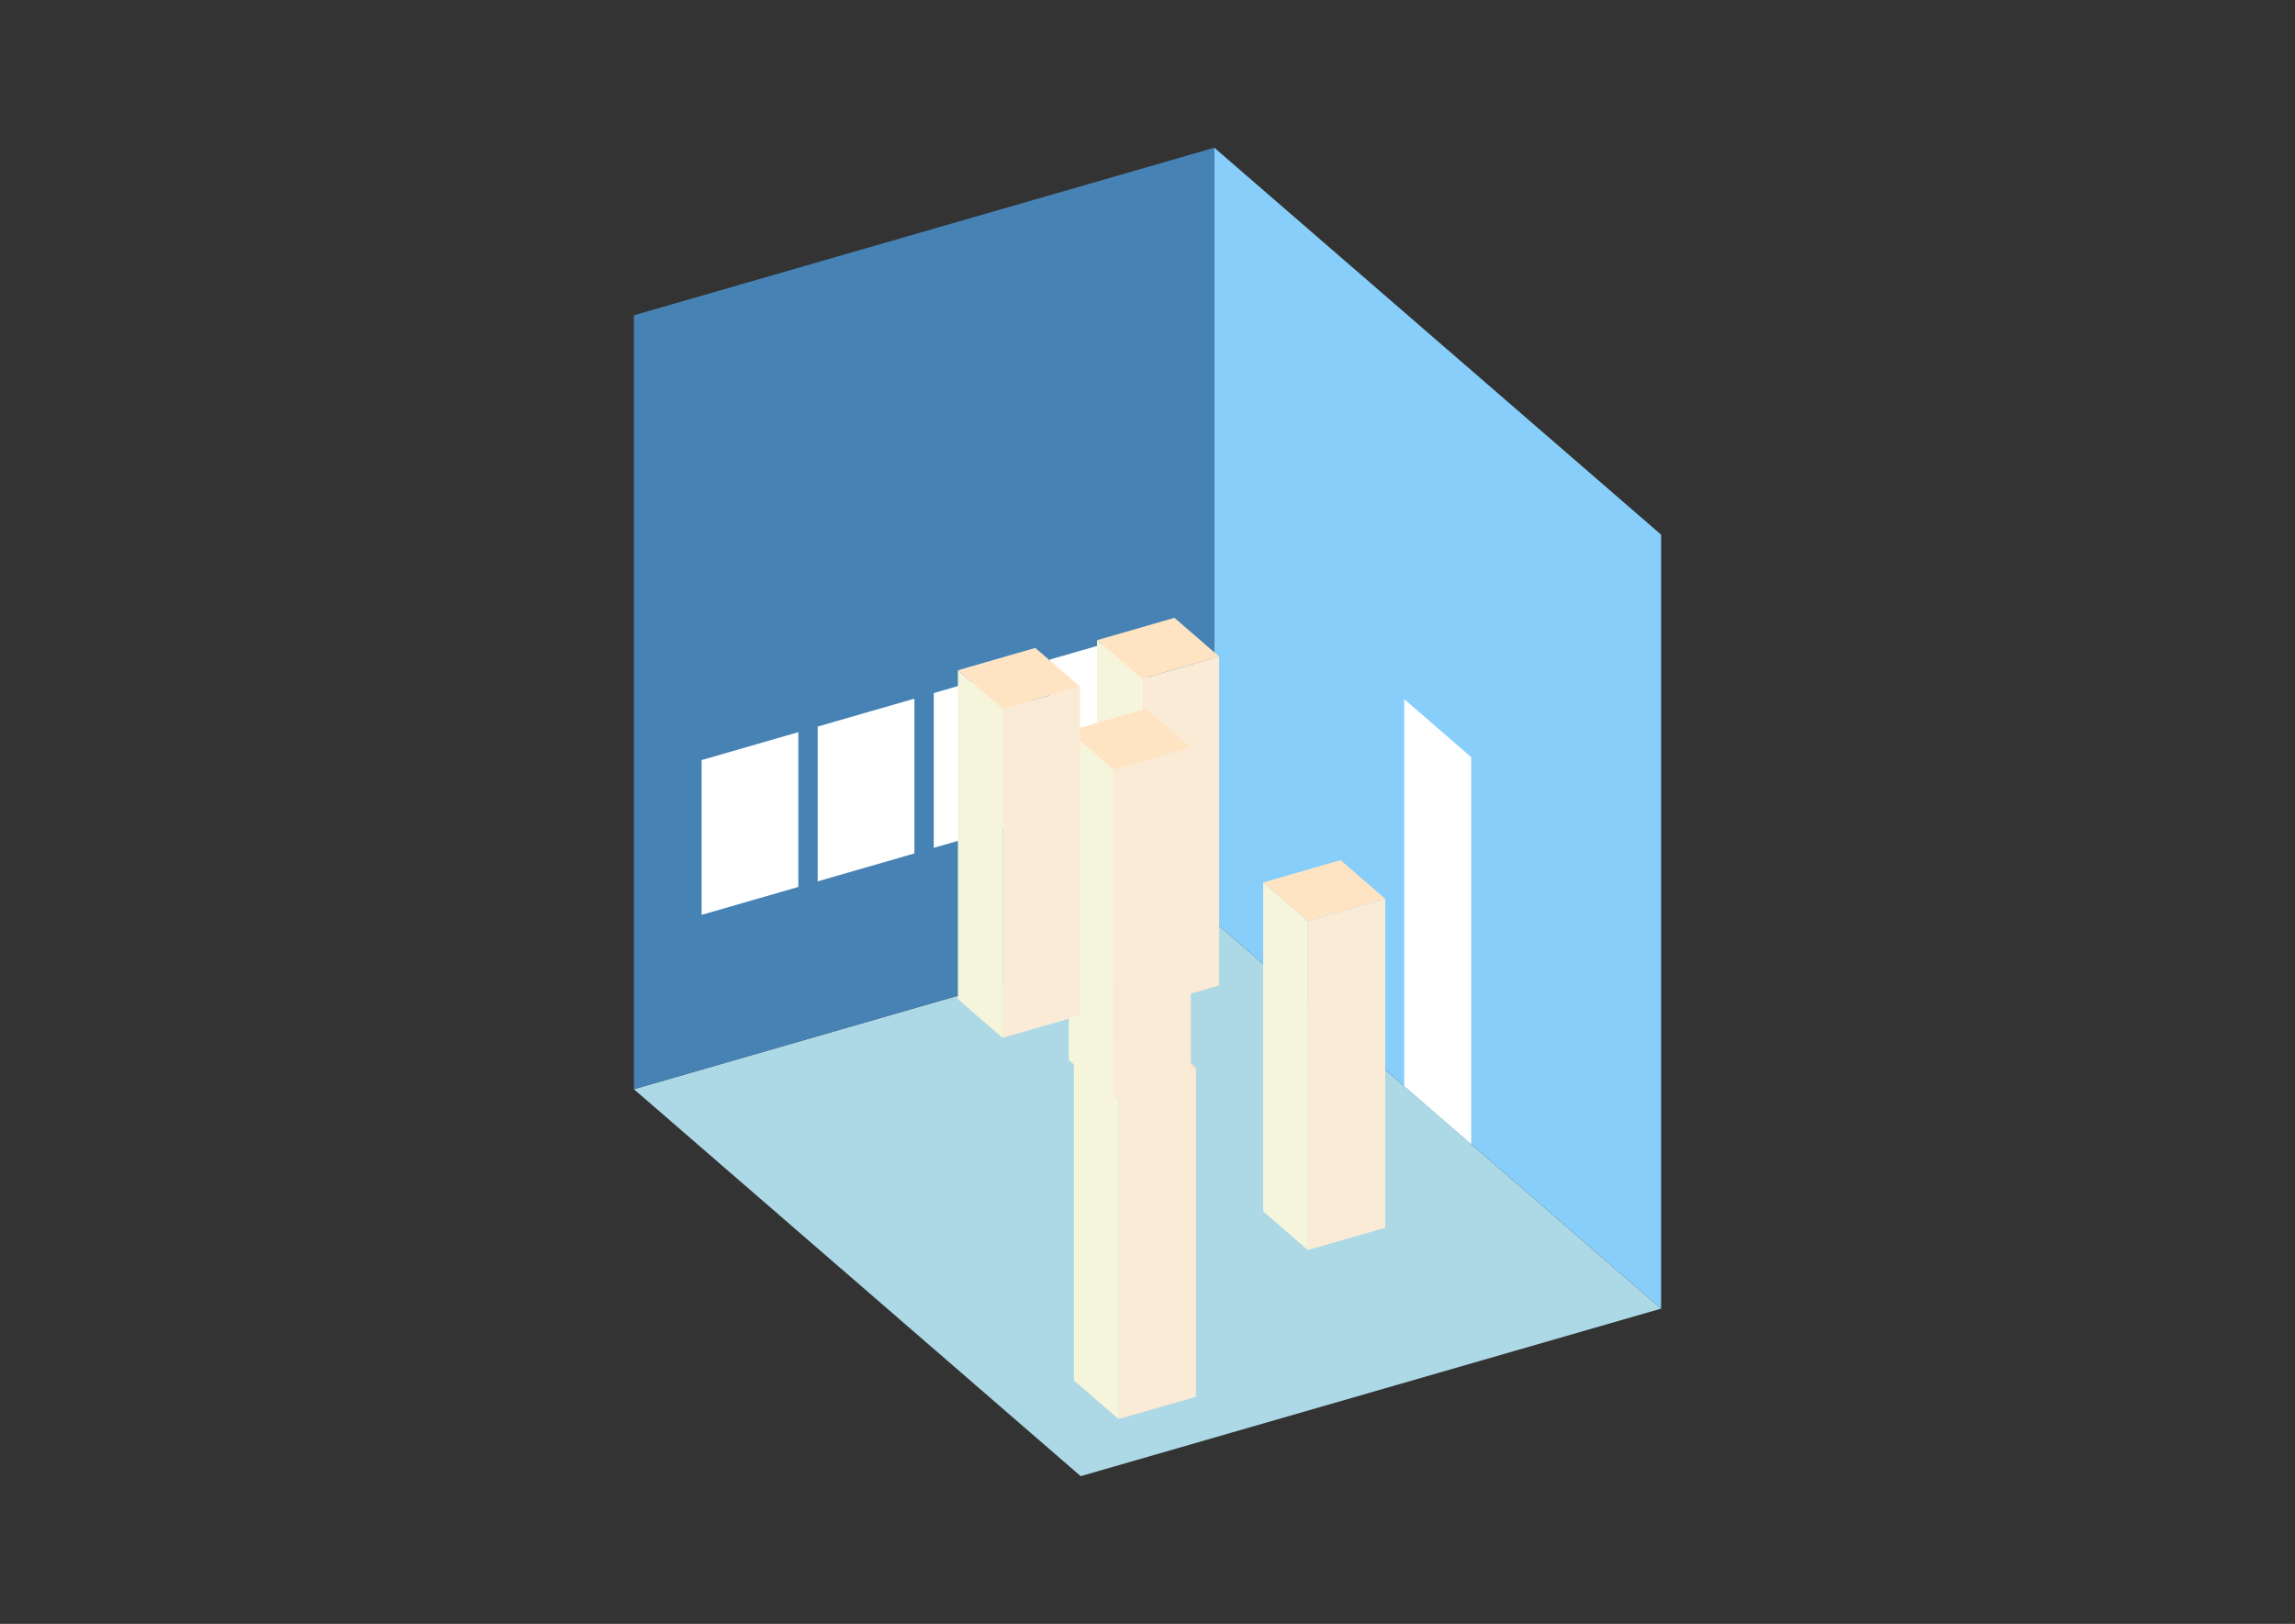 <?xml version="1.0" encoding="UTF-8"?>
<svg
  xmlns="http://www.w3.org/2000/svg"
  width="848"
  height="600"
  style="background-color:white"
>
  <rect width="100%" height="100%" fill="#333333" stroke="none"/>
  <polygon fill="lightblue" points="399.315,545.422 234.219,402.444 448.685,340.533 613.781,483.511" />
  <polygon fill="steelblue" points="234.219,402.444 234.219,116.489 448.685,54.578 448.685,340.533" />
  <polygon fill="lightskyblue" points="613.781,483.511 613.781,197.556 448.685,54.578 448.685,340.533" />
  <polygon fill="white" points="543.615,422.745 543.615,279.768 518.851,258.321 518.851,401.299" />
  <polygon fill="white" points="259.24,338.03 259.24,280.839 294.984,270.521 294.984,327.712" />
  <polygon fill="white" points="302.133,325.648 302.133,268.457 337.877,258.139 337.877,315.33" />
  <polygon fill="white" points="345.026,313.266 345.026,256.075 380.771,245.756 380.771,302.947" />
  <polygon fill="white" points="387.92,300.884 387.92,243.693 423.664,233.374 423.664,290.565" />
  <polygon fill="antiquewhite" points="483.245,461.893 483.245,340.362 511.841,332.107 511.841,453.638" />
  <polygon fill="beige" points="483.245,461.893 483.245,340.362 466.736,326.065 466.736,447.596" />
  <polygon fill="bisque" points="483.245,340.362 466.736,326.065 495.331,317.81 511.841,332.107" />
  <polygon fill="antiquewhite" points="413.315,524.326 413.315,402.795 441.91,394.54 441.91,516.071" />
  <polygon fill="beige" points="413.315,524.326 413.315,402.795 396.805,388.497 396.805,510.028" />
  <polygon fill="bisque" points="413.315,402.795 396.805,388.497 425.401,380.242 441.91,394.54" />
  <polygon fill="antiquewhite" points="421.873,372.358 421.873,250.827 450.468,242.572 450.468,364.103" />
  <polygon fill="beige" points="421.873,372.358 421.873,250.827 405.363,236.529 405.363,358.06" />
  <polygon fill="bisque" points="421.873,250.827 405.363,236.529 433.959,228.275 450.468,242.572" />
  <polygon fill="antiquewhite" points="411.416,405.946 411.416,284.415 440.012,276.16 440.012,397.691" />
  <polygon fill="beige" points="411.416,405.946 411.416,284.415 394.906,270.117 394.906,391.648" />
  <polygon fill="bisque" points="411.416,284.415 394.906,270.117 423.502,261.862 440.012,276.16" />
  <polygon fill="antiquewhite" points="370.457,383.478 370.457,261.947 399.053,253.692 399.053,375.223" />
  <polygon fill="beige" points="370.457,383.478 370.457,261.947 353.948,247.649 353.948,369.18" />
  <polygon fill="bisque" points="370.457,261.947 353.948,247.649 382.543,239.394 399.053,253.692" />
</svg>
